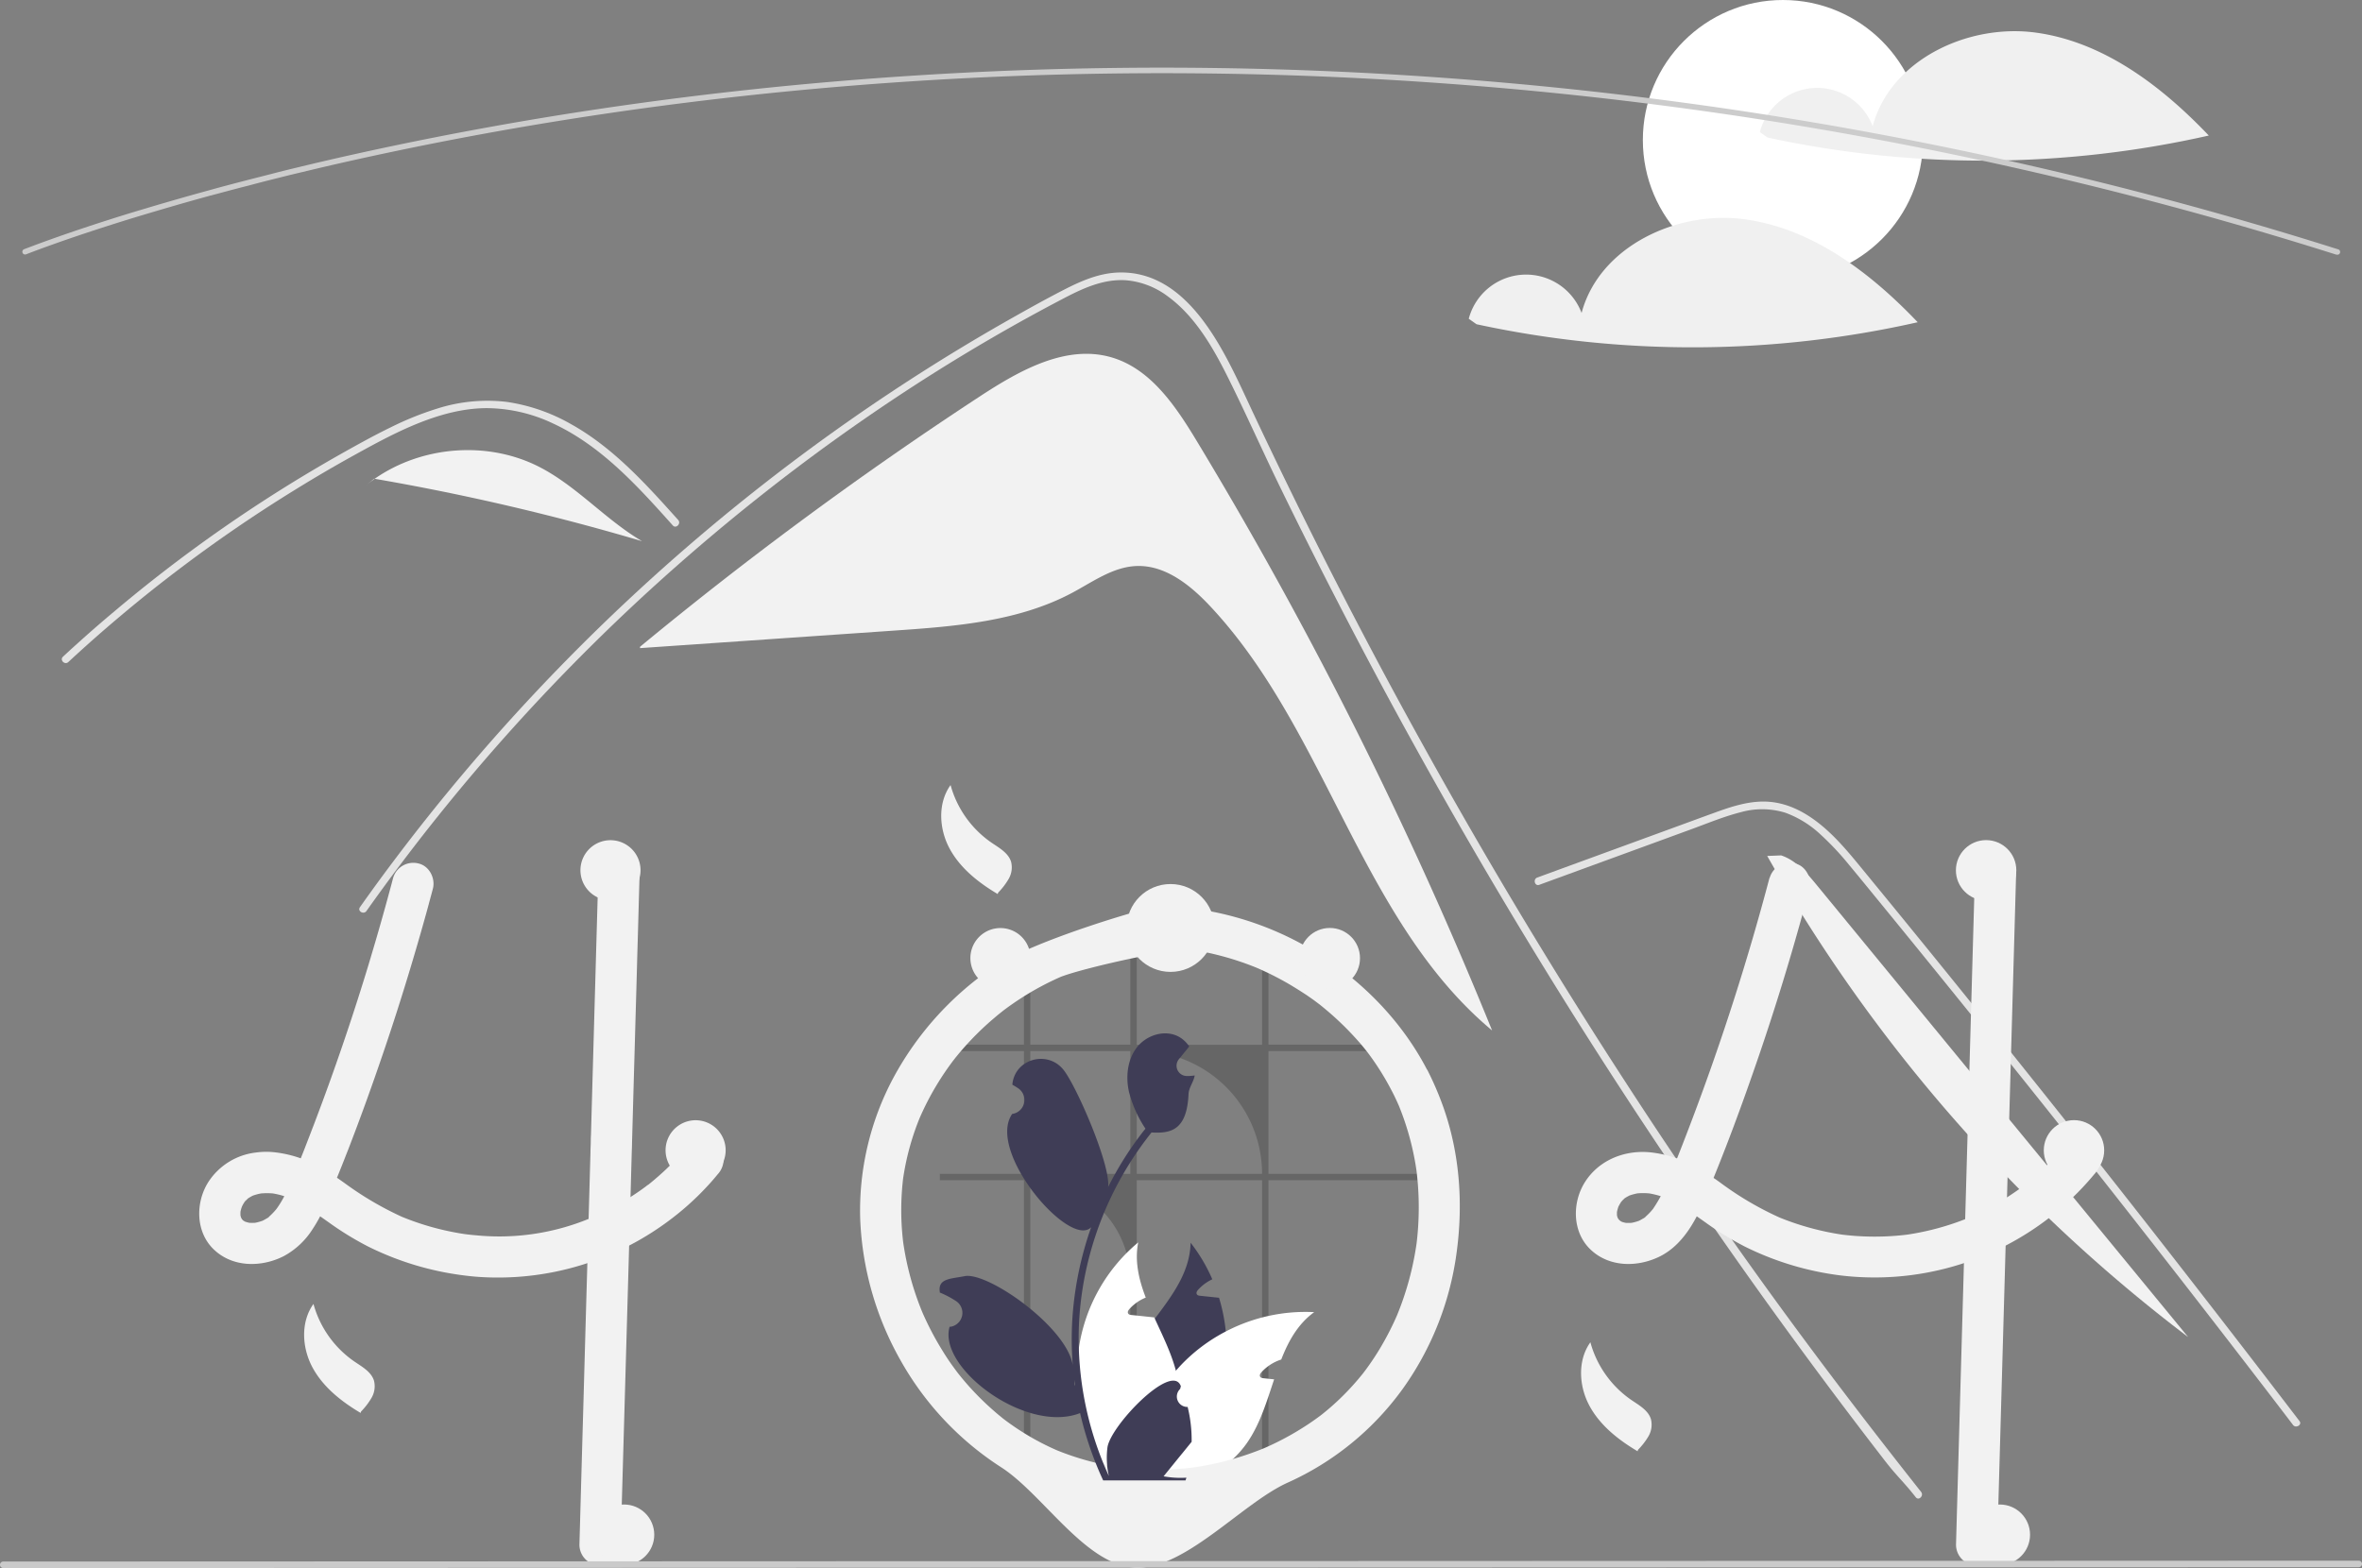 <svg id="Layer_1" data-name="Layer 1" xmlns="http://www.w3.org/2000/svg" viewBox="0 0 860.13 571.15"><rect x="0" y="0" width="860.13" height="571.15" fill="#808080" stroke="none"/><defs><style>.cls-1{fill:#f2f2f2;}.cls-2{fill:#e4e4e4;}.cls-3{fill:#fff;}.cls-4{fill:#f0f0f0;}.cls-5{fill:#ccc;}.cls-6{opacity:0.2;isolation:isolate;}.cls-7{fill:#3f3d56;}.cls-8{fill:#cacaca;}</style></defs><path class="cls-1" d="M435.74,160.53c-7.67-12.69-16.76-26.23-31-30.37-16.49-4.8-33.42,4.73-47.78,14.13a1391.33,1391.33,0,0,0-123.89,91.29l0,.49,92.45-6.38c22.27-1.53,45.3-3.28,65-13.81,7.47-4,14.75-9.34,23.21-9.71,10.51-.46,19.68,6.88,26.88,14.55,42.61,45.37,54.94,114.75,102.74,154.61A1516.79,1516.79,0,0,0,435.74,160.53Z"/><path class="cls-2" d="M697.64,545.36c-4.72-6-6.64-7.35-11.29-13.35q-56.76-73.42-106.71-151.79Q545.72,327,515.16,271.71q-14.55-26.28-28.3-53Q476.2,198.05,466,177.1c-1.95-4-3.84-8-5.71-12-4.43-9.45-8.78-18.94-13.44-28.25-5.32-10.61-11.79-21.74-21.56-28.88A29.35,29.35,0,0,0,410,102.08c-8-.51-15.29,2.77-22.18,6.35-50.44,26.3-97.66,59.28-140.37,96.8a731,731,0,0,0-114,126.59c-1,1.44-3.39.07-2.38-1.38q6-8.51,12.26-16.82a735,735,0,0,1,187.6-175q18.25-11.83,37.18-22.54c6.37-3.61,12.75-7.16,19.25-10.5s13.14-6.22,20.42-6.33c24.77-.38,37.6,27.67,46.41,46.55q4.14,8.91,8.4,17.76,16.08,33.63,33.39,66.63,10.68,20.39,21.84,40.52,34.69,62.72,73.77,122.9C626,446.77,660.27,493.72,699.58,543.41,700.66,544.79,698.73,546.75,697.64,545.36Z"/><path class="cls-2" d="M245,191.38c-1.44-1.61-2.87-3.21-4.32-4.81C229.24,173.93,217,161.45,201.3,154.2a57.11,57.11,0,0,0-23.93-5.54c-8.56,0-16.93,2.27-24.84,5.42-3.74,1.49-7.4,3.19-11,5-4.12,2.07-8.16,4.28-12.18,6.51Q118,171.85,107,178.67q-22,13.58-42.55,29.22Q53.77,216,43.53,224.65q-9.51,8-18.65,16.49c-1.3,1.2-3.24-.74-1.94-1.95,1.6-1.49,3.23-3,4.85-4.44q6.87-6.23,14-12.19,12.95-10.92,26.55-21,21.16-15.67,43.78-29.22,11.31-6.76,22.92-13c2.34-1.24,4.7-2.46,7.1-3.62A114.12,114.12,0,0,1,159,148.89a60.12,60.12,0,0,1,25.48-2.51A66.49,66.49,0,0,1,208,154.52c15.4,8.6,27.34,21.92,39,34.91C248.1,190.75,246.16,192.7,245,191.38Z"/><path class="cls-2" d="M560.54,322.28l36.91-13.49,18.32-6.7c6-2.19,11.92-4.67,18.09-6.24a28.6,28.6,0,0,1,16.37.21A37.69,37.69,0,0,1,663,304a102.67,102.67,0,0,1,10.48,11.19c4,4.79,7.92,9.64,11.87,14.46q24.43,29.89,48.56,60t47.92,60.56q23.85,30.48,47.39,61.22L835,519c1,1.39,3.44,0,2.37-1.39q-23.7-31-47.74-61.83T741.1,394.29q-24.42-30.6-49.18-60.94-6.17-7.55-12.35-15.09c-3.48-4.24-6.92-8.53-10.74-12.48-7-7.24-15.76-13.65-26.24-13.82-6.15-.1-12.12,1.85-17.84,3.92-6.17,2.24-12.32,4.51-18.49,6.76L569.1,316.23l-9.29,3.4c-1.65.61-.94,3.26.73,2.66Z"/><path class="cls-1" d="M196.44,170.1c-18.75-9.64-42.77-7.75-60,4.29a855.1,855.1,0,0,1,97.37,22.73C220.53,189.33,210.14,177.14,196.44,170.1Z"/><path class="cls-1" d="M136.25,174.36l-3.61,2.93q1.83-1.53,3.8-2.9Z"/><path class="cls-1" d="M661.61,322.42c-3.63-4.42-7.56-9.05-13-10.85l-5.07.2A575.41,575.41,0,0,0,796.81,487Z"/><path class="cls-1" d="M346.15,285.94a37.53,37.53,0,0,0,14.93,21c2.82,1.92,6.16,3.76,7.12,7a8.35,8.35,0,0,1-.87,6.15,25.32,25.32,0,0,1-3.86,5.05l-.14.51c-7-4.15-13.66-9.4-17.52-16.55s-4.41-16.54.34-23.15"/><path class="cls-1" d="M579.15,488.94a37.53,37.53,0,0,0,14.93,21c2.82,1.92,6.16,3.76,7.12,7a8.35,8.35,0,0,1-.87,6.15,25.32,25.32,0,0,1-3.86,5l-.14.51c-7-4.15-13.66-9.4-17.52-16.55s-4.41-16.54.34-23.15"/><path class="cls-1" d="M114.15,474.94a37.53,37.53,0,0,0,14.93,21c2.82,1.92,6.16,3.76,7.12,7a8.35,8.35,0,0,1-.87,6.15,25.32,25.32,0,0,1-3.86,5.05l-.14.51c-7-4.15-13.66-9.4-17.52-16.55s-4.41-16.54.34-23.15"/><circle class="cls-3" cx="649.25" cy="51" r="51"/><path class="cls-4" d="M741.28,11.87c-24.71-3.34-52.93,10-59.34,34.12a21.6,21.6,0,0,0-41.09,2.11l2.83,2a372.23,372.23,0,0,0,160.66-.73C787.15,31.33,766,15.21,741.28,11.87Z"/><path class="cls-4" d="M635.28,79.87c-24.71-3.34-52.93,10-59.34,34.12a21.6,21.6,0,0,0-41.09,2.11l2.83,2a372.23,372.23,0,0,0,160.66-.73C681.15,99.33,660,83.21,635.28,79.87Z"/><path class="cls-5" d="M851,92.73a1,1,0,0,1-.3,0C586.3,9.06,353.27,20,204.33,43.9c-20.27,3.25-40.59,7-60.4,11.16-5.06,1.06-10.31,2.19-15.6,3.37-6.32,1.41-12.55,2.86-18.53,4.31q-3.89.91-7.6,1.85c-3.76.93-7.57,1.89-11.66,3C86,68.72,81.33,70,76.75,71.22h-.06c-5.18,1.42-10.33,2.87-15.32,4.33q-4,1.17-7.8,2.3l-.77.23-.54.17-.92.27h0l-.82.25-2.84.86c-24.54,7.57-38,12.95-38.17,13a1,1,0,0,1-.74-1.86c.13,0,13.69-5.46,38.33-13.06l2.85-.86.75-.24.08,0,.92-.28.53-.16.81-.24c2.47-.75,5.09-1.52,7.79-2.3,5-1.46,10.15-2.91,15.34-4.33l0,0h0C80.8,68,85.46,66.79,90,65.61c4.1-1.06,7.92-2,11.68-3q3.73-.93,7.61-1.86c6-1.45,12.23-2.9,18.56-4.31,5.3-1.18,10.56-2.32,15.63-3.38,19.84-4.16,40.19-7.92,60.49-11.18C353.16,18,586.53,7,851.31,90.78a1,1,0,0,1-.3,2Z"/><path class="cls-1" d="M263,419.84a6.78,6.78,0,0,0-1.7-2.67,7,7,0,0,0-.92-.71c-2.61-1.74-6.51-2.13-9,0a5.79,5.79,0,0,0-.69.71q-1.11,1.36-2.28,2.67c-1.28,1.46-2.59,2.87-4,4.24l-1.18,1.15-.69.67c-.88.84-1.78,1.65-2.69,2.45-.48.43-1,.85-1.45,1.26-.73.61-1.46,1.22-2.2,1.81l-.21.16-.05,0s0,0,0,0a.18.18,0,0,0-.07.05c-.22.15-.37.25-.48.34l.12-.07-.55.42c-1.75,1.29-3.54,2.53-5.37,3.69a99.21,99.21,0,0,1-14.22,7.55l-1,.4a86,86,0,0,1-40.85,6q-2.13-.17-4.26-.45c-1.64-.24-3.27-.53-4.89-.86a97.7,97.7,0,0,1-18-5.44,118.18,118.18,0,0,1-20.66-12.12c-1-.71-2-1.42-3-2.11,1.15-2.82,2.28-5.64,3.38-8.48.55-1.37,1.08-2.74,1.6-4.12,4.09-10.63,7.93-21.36,11.61-32.13s7.23-21.88,10.53-32.92q.51-1.68,1-3.36,2.59-8.74,5-17.53c.15-.57.31-1.13.45-1.7q.69-2.52,1.35-5c1-3.79-1.26-8.32-5.24-9.23a7.64,7.64,0,0,0-9.22,5.24c-.43,1.62-.86,3.23-1.3,4.85q-3.17,11.75-6.66,23.41l-1,3.36q-7.71,25.41-16.93,50.31-1.11,3-2.25,6c-.37,1-.74,2-1.12,2.94-.73,1.93-1.48,3.86-2.23,5.79-.43,1.13-.87,2.26-1.31,3.38-.29.71-.57,1.42-.85,2.12a42.38,42.38,0,0,0-8.81-2.12l-.48-.06a27.41,27.41,0,0,0-7,.06A23.92,23.92,0,0,0,75.89,430.5c-4.77,7.51-4.71,18.25,2,24.63,6.89,6.57,17.32,6.52,25.43,2.41a28.37,28.37,0,0,0,10.52-9.86,51.52,51.52,0,0,0,2.74-4.65l.63.43,2.39,1.69a112.17,112.17,0,0,0,14.51,8.91,108.54,108.54,0,0,0,34.62,10.47l.8.1c1.33.17,2.67.3,4,.41a103.81,103.81,0,0,0,55.58-11.36q2.18-1.12,4.31-2.36,3.32-1.92,6.48-4.08c1.15-.78,2.27-1.57,3.38-2.4a100.88,100.88,0,0,0,13.51-11.95q2.36-2.47,4.51-5.11a8.06,8.06,0,0,0,2.2-5.3A7.68,7.68,0,0,0,263,419.84ZM97.4,443.66l.62-.47c-.06.15-.35.32-.62.47Zm3.21-3.23-.67.78a23.37,23.37,0,0,1-2.25,2.2l-.35.29h0a2.78,2.78,0,0,0-.42.22q-.64.39-1.32.72a17,17,0,0,1-2.71.75,16.82,16.82,0,0,1-2.13,0h0a14.84,14.84,0,0,1-1.45-.4c-.24-.12-.47-.26-.7-.4l-.22-.21a2.44,2.44,0,0,1-.27-.29h0l-.34-.6v0c-.08-.25-.15-.51-.21-.77a12.52,12.52,0,0,1,0-1.37,12.24,12.24,0,0,1,.54-1.88,10.27,10.27,0,0,1,.69-1.26l.23-.38v0c.15-.17.3-.35.46-.51s.56-.56.85-.83a16.89,16.89,0,0,1,1.75-1,19.48,19.48,0,0,1,2.93-.79,25,25,0,0,1,4.41,0,30.29,30.29,0,0,1,4.1,1,36.21,36.21,0,0,1-2.77,4.54Zm-11.12-3.29a2.31,2.31,0,0,1-.31.39,1.3,1.3,0,0,1,.31-.39Z"/><path class="cls-1" d="M232.93,317.71l-.27,9.42q-.28,10.46-.59,20.92-.31,11.77-.66,23.54-.16,6.07-.34,12.15-.47,16.36-.92,32.72c0,1.13-.07,2.25-.1,3.38l-.45,16.23q-.25,8.81-.5,17.61-.18,6.6-.37,13.21L226,562.68a7.65,7.65,0,0,1-7.5,7.5,7.55,7.55,0,0,1-7.5-7.5q.75-26.94,1.52-53.88.67-24.36,1.37-48.72l.45-16.06q.34-12.09.68-24.18c0-1.13.07-2.25.1-3.38s0-2,.08-3l1.32-47q.27-9.24.52-18.49l.6-21.08c.09-3.09.17-6.17.26-9.26a7.65,7.65,0,0,1,7.5-7.5A7.55,7.55,0,0,1,232.93,317.71Z"/><path class="cls-1" d="M644.36,319.79a896.62,896.62,0,0,1-28.16,87.94c-3,7.95-6.09,15.88-9.38,23.71l.76-1.79A54.57,54.57,0,0,1,602,440.26c-.15.22-.31.43-.47.64.78-1,.93-1.19.45-.59l-.77.9a23.37,23.37,0,0,1-2.25,2.2c-.2.17-.4.34-.61.5l.94-.72c-.11.25-.88.59-1.11.74a19.44,19.44,0,0,1-2.41,1.22l1.79-.76a18.81,18.81,0,0,1-4.23,1.16l2-.27a16.65,16.65,0,0,1-4.29.05l2,.27a13.8,13.8,0,0,1-3.4-.92l1.79.76a12.88,12.88,0,0,1-1.68-.9c-.27-.18-1.11-.81,0,0s.15.07-.08-.16-.37-.4-.56-.6c-.89-.9,1,1.56.39.5-.32-.53-.61-1.07-.88-1.63l.76,1.79a12.1,12.1,0,0,1-.73-2.65l.27,2a13.81,13.81,0,0,1,0-3.4l-.27,2a16.15,16.15,0,0,1,1-3.68l-.75,1.79a17.21,17.21,0,0,1,1.18-2.3,6,6,0,0,1,.73-1.07s-1.27,1.51-.57.76c.18-.2.35-.41.53-.6s.62-.6.93-.9c1-1-1.46,1-.26.18a18.83,18.83,0,0,1,2.75-1.5l-1.79.75a21,21,0,0,1,5-1.34l-2,.27a25.4,25.4,0,0,1,6.46.08l-2-.27a33.33,33.33,0,0,1,7.89,2.22l-1.79-.76c5.39,2.32,10.16,5.75,14.93,9.12a111.64,111.64,0,0,0,14.5,8.91A108.42,108.42,0,0,0,670,464.53a103.92,103.92,0,0,0,92.58-36.75,8.08,8.08,0,0,0,2.2-5.3,7.66,7.66,0,0,0-2.2-5.31c-2.75-2.52-7.95-3.23-10.6,0a95.67,95.67,0,0,1-8.11,8.73c-1.35,1.28-2.73,2.51-4.14,3.71-.81.68-1.63,1.36-2.46,2-.4.31-1.62,1.14.26-.2-.43.31-.85.65-1.27,1a99.39,99.39,0,0,1-20.33,11.56l1.79-.75a97,97,0,0,1-24.17,6.62l2-.27a97.37,97.37,0,0,1-25.75,0l2,.27A99.79,99.79,0,0,1,646.89,443l1.79.76A116.19,116.19,0,0,1,627,431.17a87.16,87.16,0,0,0-11.11-7,43.11,43.11,0,0,0-14.44-4.39c-9.44-1.11-19.06,2.57-24.25,10.73-4.77,7.5-4.71,18.24,2,24.62,6.89,6.57,17.32,6.52,25.44,2.41,7.82-4,12.51-12.19,15.82-20,7.43-17.45,14-35.31,20.14-53.26q9.09-26.64,16.49-53.81c.61-2.25,1.22-4.49,1.81-6.74,1-3.79-1.26-8.32-5.24-9.23a7.63,7.63,0,0,0-9.22,5.24Z"/><path class="cls-1" d="M719.19,317.71l-2.7,95.79-2.69,95.3-1.51,53.88a7.55,7.55,0,0,0,7.5,7.5,7.66,7.66,0,0,0,7.5-7.5l2.7-95.79,2.68-95.3,1.52-53.88a7.56,7.56,0,0,0-7.5-7.5A7.65,7.65,0,0,0,719.19,317.71Z"/><path class="cls-6" d="M459.59,535.94h2.33V429.89h54.33v-2.32H461.92V382.83h42c-.62-.79-1.25-1.56-1.9-2.32H461.92V351c-.77-.33-1.55-.65-2.33-.95v30.5H413.94V342.64c-.78,0-1.55.09-2.33.16v37.71H375.19V352.26c-.78.34-1.55.71-2.32,1.09v27.16H342.26v2.32h30.61v44.74H342.26v2.32h30.61V535.94h2.32V429.89a36.42,36.42,0,0,1,36.42,36.41h0v69.63h2.33V429.89h45.65Zm-84.4-108.37V382.83h36.42v44.74Zm38.75,0V382.83h.91a44.74,44.74,0,0,1,44.74,44.74H413.94Z"/><path class="cls-7" d="M445.37,504.14a63.08,63.08,0,0,1-20.05,33.7c-.74.64-1.48,1.26-2.25,1.87l-5.57.52-4.54.43-.27,0-.19-1.64-.76-6.64a37.62,37.62,0,0,1-3.3-32.44c2.64-7.12,7.42-13.41,12.12-19.65,6.49-8.62,12.8-17.14,13-27.65a60.77,60.77,0,0,1,7.9,13.33,16.28,16.28,0,0,0-5.12,3.77c-.41.45-.82,1.08-.54,1.62s.84.57,1.36.63l3.76.39,3,.32a64,64,0,0,1,2.45,12.18A61.2,61.2,0,0,1,445.37,504.14Z"/><path class="cls-3" d="M478.57,477.93c-5.9,4.29-9.35,10.46-12,17.26a16.63,16.63,0,0,0-7.17,4.58c-.41.45-.82,1.08-.54,1.62s.84.57,1.36.63l3.76.39c-2.68,8-5.14,16.36-9.88,23.15a37,37,0,0,1-12,10.91,37.53,37.53,0,0,1-4,2q-7.62.59-14.95,1.25l-5.57.52-4.54.43q0-.82,0-1.65a63.29,63.29,0,0,1,15.25-39.86c.45-.52.91-1,1.38-1.54a61.79,61.79,0,0,1,16.81-12.7A62.69,62.69,0,0,1,478.57,477.93Z"/><path class="cls-3" d="M419.23,535.1l-1.15,3.4-.58,1.73-4.54.43-.27,0-5,.51c-.43-.5-.86-1-1.28-1.53a62,62,0,0,1,8.07-87.11c-1.32,6.91.22,13.53,2.75,20.1-.27.11-.53.22-.78.34a16.28,16.28,0,0,0-5.12,3.77c-.41.45-.82,1.08-.54,1.62s.84.57,1.36.63l3.76.39,3,.32,1.41.15.2.44c2.85,6.18,5.92,12.39,7.65,18.83a46,46,0,0,1,1,4.91A37.6,37.6,0,0,1,419.23,535.1Z"/><path class="cls-1" d="M519.89,390.06c-8.61-16.79-21.95-30.92-37.64-41.3a114.09,114.09,0,0,0-52.56-18.38c-2.46-.23-4.92-.36-7.4-.4-2.92,0-46.86,12.64-61.58,23a114.24,114.24,0,0,0-35.34,39.52,102.51,102.51,0,0,0-12.12,51.64A113.6,113.6,0,0,0,328,495.6a110.54,110.54,0,0,0,36.44,38.75c15.34,9.78,30.75,35.73,48.86,36.65s39.05-23.55,55.69-31a104.47,104.47,0,0,0,41.73-34,110.24,110.24,0,0,0,19.6-48.95c2.57-18.08,1.37-36.73-4.8-54a113.48,113.48,0,0,0-5.58-13c-1.78-3.5-7-4.8-10.26-2.69a7.68,7.68,0,0,0-2.7,10.26q1.57,3.09,2.92,6.28l-.76-1.79A100.89,100.89,0,0,1,516,427.66l-.27-2a109.27,109.27,0,0,1-.06,28.68l.26-2A109.26,109.26,0,0,1,508.35,480l.76-1.79a104.77,104.77,0,0,1-6.68,13.1q-1.92,3.19-4.08,6.22c-.63.89-1.28,1.76-1.94,2.63-.85,1.14,1.17-1.48.29-.37l-.45.57c-.46.57-.92,1.13-1.39,1.69a94.13,94.13,0,0,1-10.17,10.39c-.91.79-1.84,1.57-2.78,2.33-.47.37-.93.77-1.42,1.12,0,0,1.58-1.2.65-.51-.29.22-.57.44-.87.65q-2.91,2.16-6,4.09a102.53,102.53,0,0,1-14.76,7.72l1.8-.76a108.86,108.86,0,0,1-27.6,7.55l2-.27a108.17,108.17,0,0,1-28.59.06l2,.26a99.77,99.77,0,0,1-25.1-6.78l1.79.75a92.78,92.78,0,0,1-13.41-7c-2.12-1.33-4.18-2.75-6.19-4.24l-.85-.65c-.92-.69.66.51.67.52-.53-.38-1-.79-1.54-1.23-1-.79-1.92-1.59-2.86-2.42A102,102,0,0,1,351.16,503q-1.21-1.43-2.37-2.91c-.34-.42-1-1.29.4.53l-.54-.71c-.43-.57-.86-1.15-1.28-1.73q-2.21-3-4.18-6.24a109.08,109.08,0,0,1-7.81-15.11l.76,1.79a106.42,106.42,0,0,1-7.34-26.84l.26,2a98.25,98.25,0,0,1-.05-25.64l-.26,2a94.59,94.59,0,0,1,6.59-24l-.75,1.8a100.54,100.54,0,0,1,7.19-13.86q2.07-3.33,4.38-6.49c.35-.47.7-.95,1.06-1.42s1.22-1.5-.3.39l.43-.57c.85-1.07,1.72-2.12,2.6-3.16a107.9,107.9,0,0,1,10.89-11c1-.86,2-1.71,3-2.53l1.39-1.11.56-.44c-2,1.59-.55.43-.1.09q3.13-2.34,6.44-4.46a103.61,103.61,0,0,1,15.39-8.11l-1.8.76c7.76-3.26,42.14-10.95,48.4-10.11l-2-.27A106.34,106.34,0,0,1,458.83,353l-1.79-.75a109.89,109.89,0,0,1,12.6,6.33q3,1.79,6,3.76c.92.62,1.83,1.26,2.74,1.91l1.34,1,.75.56c1,.78-1.44-1.13-.35-.27a111.1,111.1,0,0,1,10.37,9.26q2.4,2.45,4.64,5c.76.89,1.51,1.79,2.24,2.71.37.45,1.61,2.1.09.08l1.11,1.48a97.82,97.82,0,0,1,8.39,13.54c1.8,3.5,7,4.8,10.27,2.69A7.68,7.68,0,0,0,519.89,390.06Z"/><path class="cls-7" d="M432.5,512.46a3.79,3.79,0,0,1-2.74-6.56c.09-.37.16-.65.26-1l-.11-.24c-3.48-8.3-25.68,14.83-26.64,22.63a29.91,29.91,0,0,0,.53,10.33,120.41,120.41,0,0,1-11-50,117,117,0,0,1,.72-13q.6-5.3,1.66-10.51a121.9,121.9,0,0,1,24.15-51.62c6.88.39,12.9-.66,13.48-14,.11-2.37,1.86-4.42,2.25-6.76-.65.09-1.32.14-2,.19l-.62,0h-.08a3.75,3.75,0,0,1-3.91-3.57,3.78,3.78,0,0,1,.83-2.53l.86-1.05c.43-.53.87-1.06,1.3-1.6l.14-.16,1.48-1.83a10.78,10.78,0,0,0-3.55-3.43c-5-2.91-11.8-.89-15.38,3.59s-4.27,10.78-3,16.39a43.38,43.38,0,0,0,6,13.38l-.82,1a122,122,0,0,0-12.79,20.27c1-7.94-11.42-36.61-16.22-42.68-5.77-7.29-17.61-4.11-18.63,5.13l0,.27c.72.41,1.41.83,2.1,1.29a5.13,5.13,0,0,1-2.07,9.33h-.1C359.05,419.45,389.68,455,397.35,447a125,125,0,0,0-6.73,31.7,119,119,0,0,0,.08,19.16l0-.23c-1.7-13.88-30.93-34.52-39.47-32.8-4.91,1-9.75.76-9,5.72,0,.08,0,.16,0,.24a35.1,35.1,0,0,1,3.86,1.86c.71.4,1.41.83,2.1,1.28a5.13,5.13,0,0,1-2.07,9.33l-.11,0-.21,0c-4.35,15,27.91,39.12,47.52,31.44h0a125,125,0,0,0,8.4,24.52h30c.11-.33.21-.67.31-1a34,34,0,0,1-8.31-.49c2.23-2.73,4.45-5.49,6.68-8.22l.14-.16,3.4-4.19h0a50,50,0,0,0-1.46-12.72Zm-34.37-67.62v0Zm-6.65,59.94-.26-.59c0-.42,0-.83,0-1.27,0-.11,0-.23,0-.35.09.74.18,1.48.29,2.23Z"/><circle class="cls-1" cx="227.25" cy="559" r="11"/><circle class="cls-1" cx="728.25" cy="559" r="11"/><circle class="cls-1" cx="755.25" cy="419" r="11"/><circle class="cls-1" cx="723.25" cy="317" r="11"/><path class="cls-1" d="M264.25,419a10.94,10.94,0,1,1-.21-2.16A11.14,11.14,0,0,1,264.25,419Z"/><circle class="cls-1" cx="484.25" cy="349" r="11"/><path class="cls-1" d="M375.25,349a10.94,10.94,0,1,1-.21-2.16A11.14,11.14,0,0,1,375.25,349Z"/><path class="cls-1" d="M233.25,317a10.94,10.94,0,1,1-.21-2.16A11.14,11.14,0,0,1,233.25,317Z"/><circle class="cls-1" cx="426.25" cy="338" r="16"/><path class="cls-8" d="M858.94,570.84l-857.75.31a1.19,1.19,0,0,1,0-2.38h0l857.75-.31a1.19,1.19,0,1,1,0,2.38Z"/></svg>